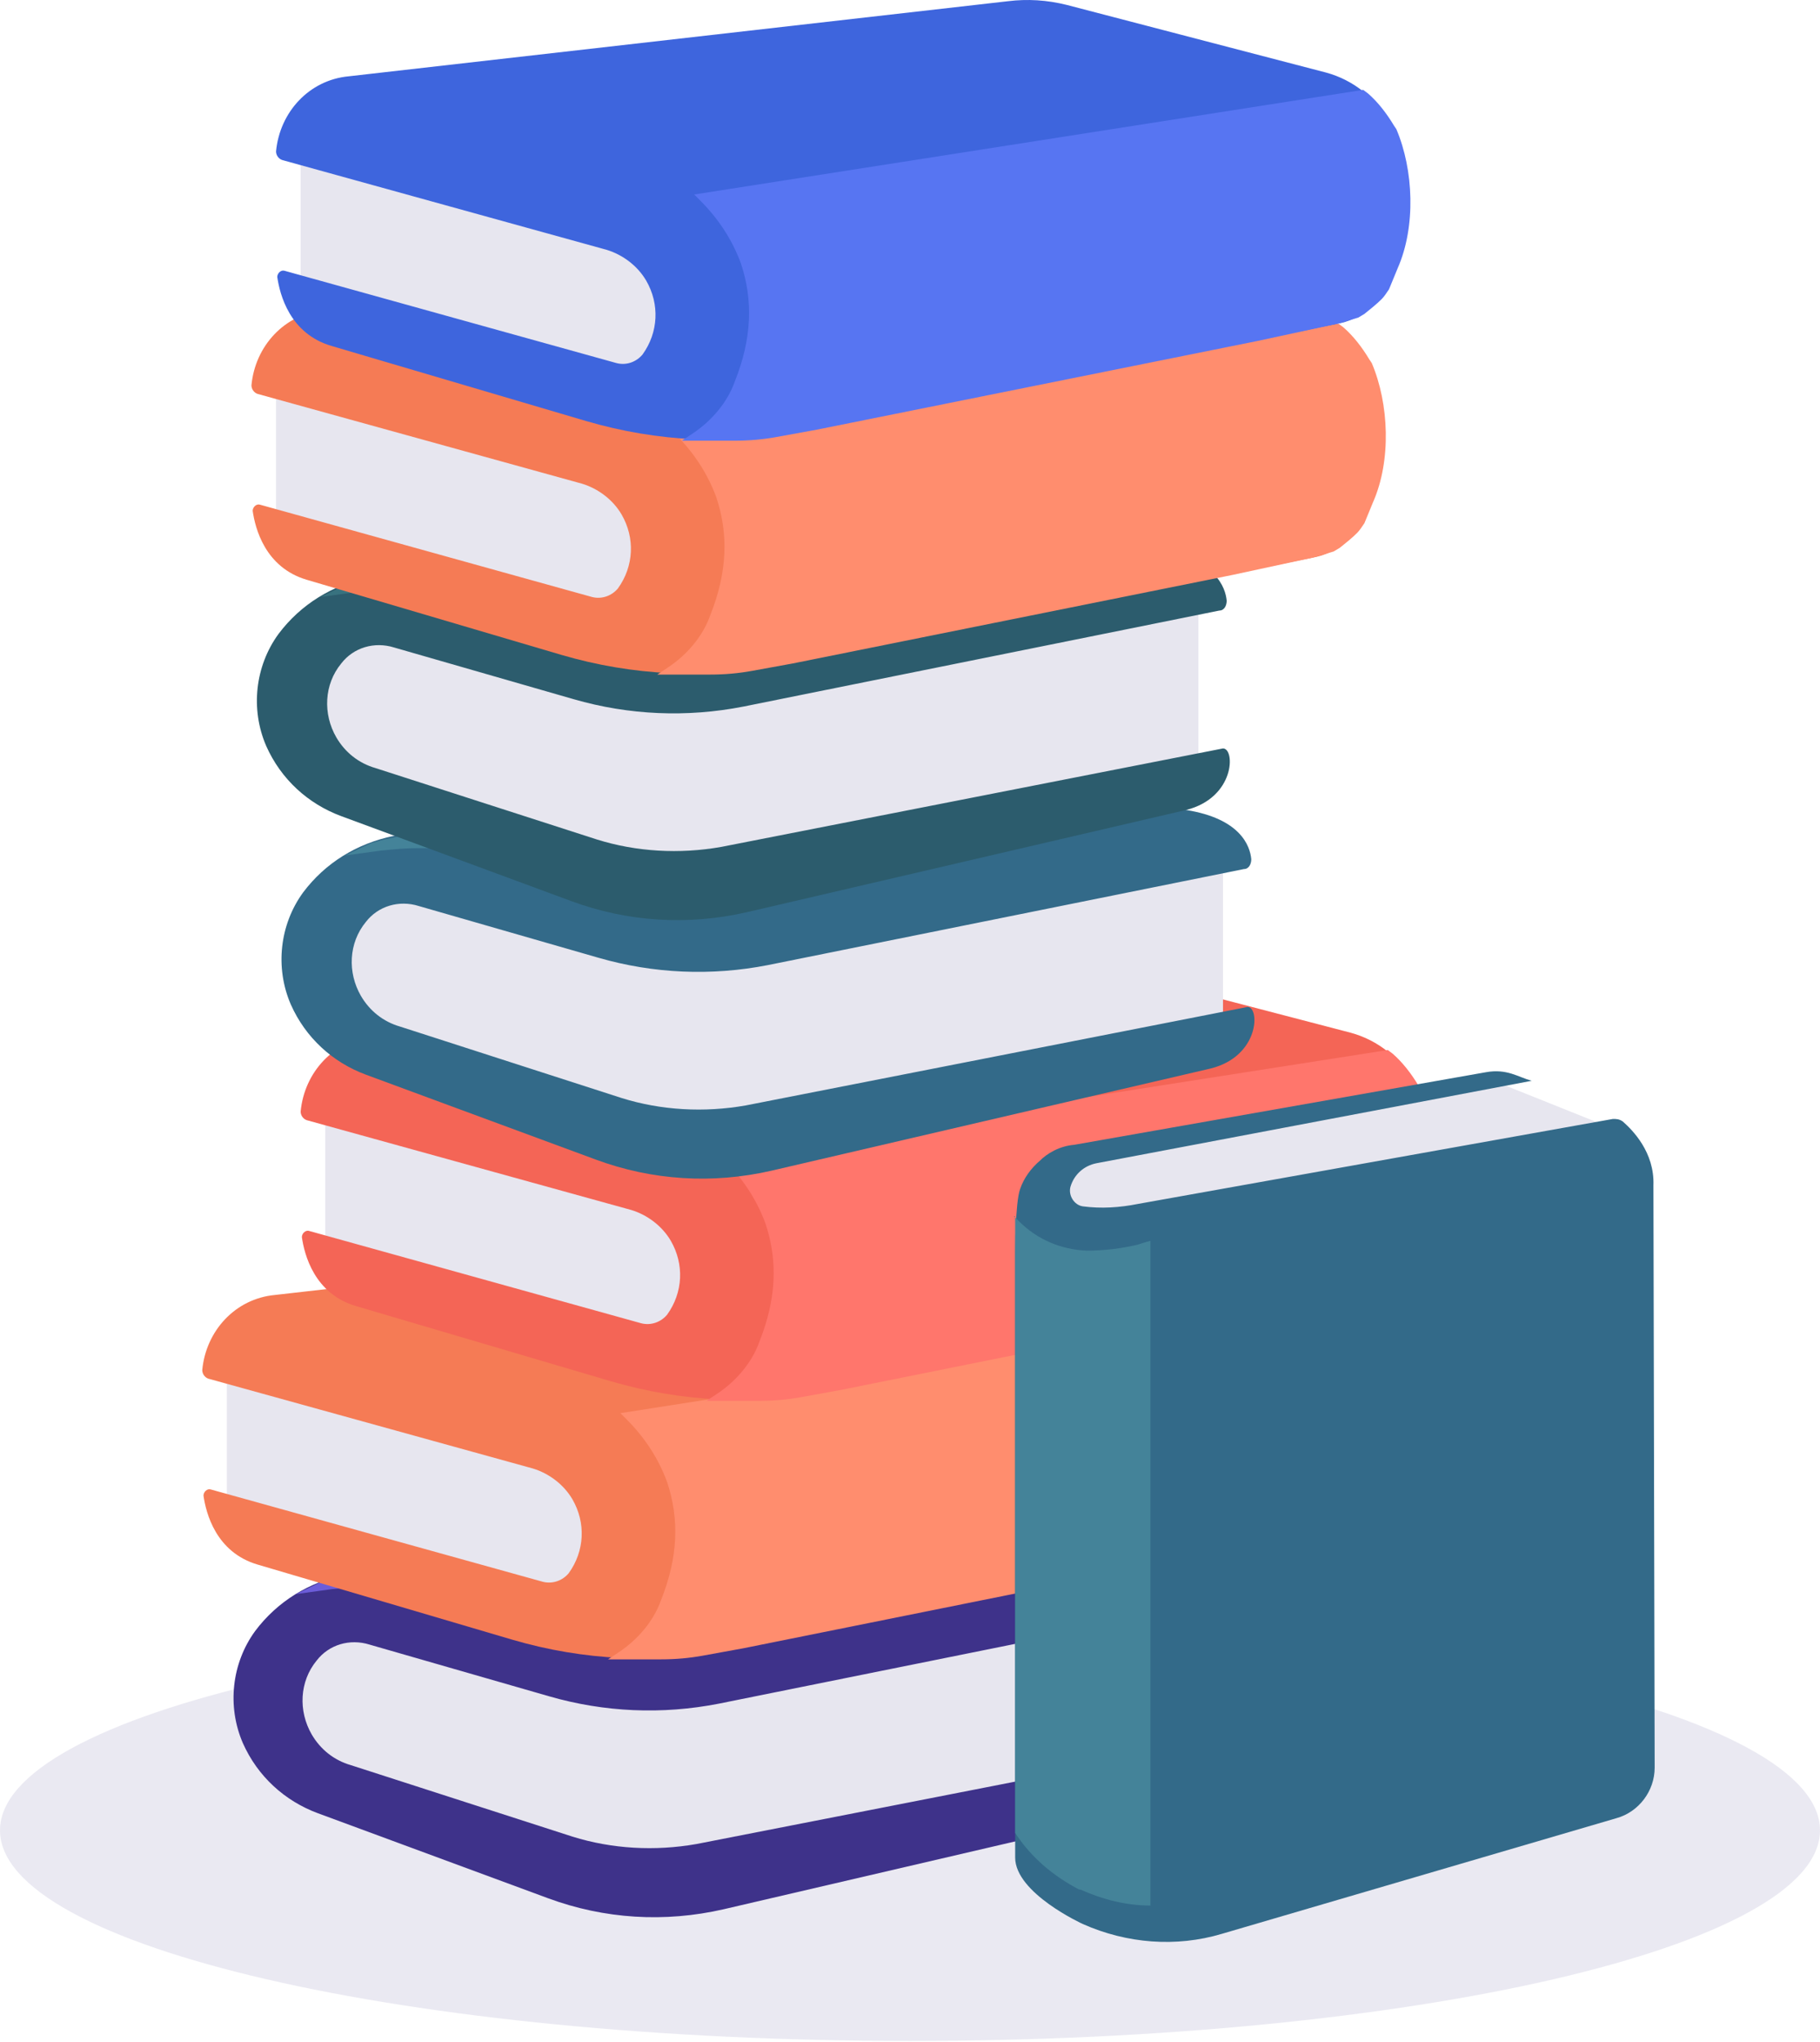 <svg width="255" height="286" viewBox="0 0 255 286" fill="none" xmlns="http://www.w3.org/2000/svg">
<path opacity="0.09" d="M127.5 285.862C197.916 285.862 255 272.654 255 256.362C255 240.07 197.916 226.862 127.5 226.862C57.084 226.862 -1.2726e-07 240.07 -2.84243e-07 256.362C-4.41226e-07 272.654 57.084 285.862 127.5 285.862Z" fill="#171570"/>
<path d="M164.462 221.793V247.655L95.538 263.172L40.4 245.931L43.846 223.517L97.261 233.862L164.462 221.793Z" fill="#E7E6EF"/>
<path d="M44.363 232.586C41.951 235.517 41.779 239.655 43.674 242.931C44.88 245 46.775 246.552 49.188 247.241L80.203 257.241C85.717 258.965 91.748 259.31 97.606 258.276L168.08 244.483C169.803 244.483 169.803 251.379 162.911 253.103L101.397 267.414C93.126 269.31 84.683 268.793 76.757 265.862L44.535 253.965C39.883 252.241 36.092 248.793 34.025 244.138C31.785 238.965 32.474 232.931 35.748 228.448C38.849 224.31 43.329 221.552 48.498 220.517L113.458 208.793C115.354 208.448 117.422 208.448 119.489 208.621L159.292 216.896C166.874 218.103 168.252 221.896 168.425 223.793C168.425 224.483 168.08 225.172 167.391 225.172L100.708 238.621C92.781 240.172 84.683 239.827 76.929 237.586L51.772 230.345C49.015 229.483 46.086 230.345 44.363 232.586Z" fill="#3E328A"/>
<path d="M41.434 223.276L46.431 222.586C48.154 222.414 49.877 222.241 51.6 222.241H54.185L124.831 210.172L120.695 209.138H120.523C117.766 208.793 114.837 208.793 111.908 209.31L50.221 220.345L46.948 221.034C46.258 221.207 45.742 221.379 45.052 221.552L41.434 223.276Z" fill="#6C5DDA"/>
<path d="M31.785 191.034V211.724L85.2 227.241V203.103L31.785 191.034Z" fill="#E7E6EF"/>
<path d="M71.76 229.655L36.092 219.138C30.234 217.414 28.855 211.896 28.511 209.483C28.511 208.965 29.028 208.448 29.545 208.621L76.068 221.552C77.446 221.896 78.825 221.379 79.686 220.345C81.926 217.241 82.098 213.276 80.203 210C78.997 207.931 76.929 206.379 74.689 205.69L29.2 193.103C28.683 192.931 28.338 192.414 28.338 191.896C28.855 186.379 32.991 181.896 38.505 181.379L130.862 170.862C133.618 170.517 136.375 170.69 139.132 171.379L175.489 180.862C179.28 181.896 182.554 184.483 184.449 188.103C188.068 195.345 187.895 203.965 183.932 211.034C182.554 213.621 179.969 215.517 177.04 216.034L102.431 231.034C92.265 233.103 81.754 232.586 71.76 229.655Z" fill="#F57B55"/>
<path d="M85.2 232.414L86.751 231.379C89.335 229.655 91.575 227.069 92.609 224.138C95.022 218.103 95.194 212.759 93.471 207.586C92.265 204.31 90.369 201.379 87.785 198.793L86.923 197.931L180.658 183.276L181.348 183.793C182.726 185 183.932 186.552 184.966 188.276L185.311 188.793C187.723 194.483 188.068 202.414 185.483 208.276L184.277 211.207C183.932 211.724 183.588 212.241 183.243 212.586C182.554 213.276 181.692 213.966 180.831 214.655L179.969 215.172L177.04 216.035L165.84 218.448L104.154 230.862L98.468 231.897C96.572 232.241 94.677 232.414 92.609 232.414H85.2Z" fill="#FF8D6E"/>
<path d="M45.569 154.828V175.517L98.985 191.034V166.896L45.569 154.828Z" fill="#E7E6EF"/>
<path d="M85.545 193.448L49.877 182.931C44.018 181.207 42.64 175.69 42.295 173.276C42.295 172.759 42.812 172.241 43.329 172.414L89.852 185.345C91.231 185.69 92.609 185.172 93.471 184.138C95.711 181.034 95.883 177.069 93.988 173.793C92.781 171.724 90.714 170.172 88.474 169.483L42.985 156.896C42.468 156.724 42.123 156.207 42.123 155.69C42.64 150.172 46.775 145.69 52.289 145.172L144.646 134.655C147.403 134.31 150.16 134.483 152.917 135.172L189.274 144.655C193.065 145.69 196.338 148.276 198.234 151.896C201.852 159.138 201.68 167.759 197.717 174.827C196.338 177.414 193.754 179.31 190.825 179.827L116.215 194.827C106.049 196.896 95.538 196.379 85.545 193.448Z" fill="#F46556"/>
<path d="M98.985 196.207L100.535 195.172C103.12 193.448 105.36 190.862 106.394 187.931C108.806 181.896 108.978 176.552 107.255 171.379C106.049 168.103 104.154 165.172 101.569 162.586L100.708 161.724L194.443 147.069L195.132 147.586C196.511 148.793 197.717 150.345 198.751 152.069L199.095 152.586C201.508 158.276 201.852 166.207 199.268 172.069L198.062 175C197.717 175.517 197.372 176.034 197.028 176.379C196.338 177.069 195.477 177.758 194.615 178.448L193.754 178.965L190.825 179.827L179.625 182.241L117.938 194.655L112.252 195.69C110.357 196.034 108.462 196.207 106.394 196.207H98.985Z" fill="#FF766C"/>
<path d="M148.954 163.448L209.262 151.379L226.492 158.276L152.4 173.793L147.231 165.172L148.954 163.448Z" fill="#E7E6EF"/>
<path d="M150.505 160.345L208.228 150.172C211.158 149.655 212.708 150.862 214.604 151.379L153.607 162.931C151.884 163.276 150.505 164.483 149.988 166.207C149.644 167.414 150.505 168.793 151.712 168.965C154.296 169.31 156.881 169.138 159.465 168.621L225.976 156.724C226.493 156.724 226.838 156.724 227.355 157.069C228.733 158.276 231.835 161.379 231.662 166.034L231.835 247.586C231.835 250.862 229.595 253.793 226.493 254.655L171.182 270.862C164.807 272.759 157.915 272.241 151.712 269.483C151.712 269.483 142.235 265.172 142.235 260.172V175.517C142.235 175.517 142.235 168.448 142.924 166.552C143.441 165 144.475 163.621 145.681 162.586C146.715 161.552 148.438 160.517 150.505 160.345Z" fill="#336A89"/>
<path d="M142.062 170.345L142.751 171.034C145.335 173.621 148.609 175 152.228 175.172C154.812 175.172 157.397 174.827 159.465 174.31C160.498 173.965 161.188 173.793 161.188 173.793V266.896C157.742 266.896 154.468 266.034 151.366 264.655H151.194C147.575 262.759 144.474 260.172 142.234 256.724V170.345H142.062Z" fill="#448399"/>
<path d="M171.354 120.345V146.207L102.431 161.724L47.292 144.483L50.739 122.069L104.154 132.414L171.354 120.345Z" fill="#E7E6EF"/>
<path d="M51.255 129.138C48.843 132.069 48.671 136.207 50.566 139.483C51.772 141.552 53.668 143.103 56.08 143.793L87.095 153.793C92.609 155.517 98.64 155.862 104.498 154.828L174.8 141.034C176.523 141.034 176.523 147.931 169.631 149.655L108.117 163.965C99.846 165.862 91.403 165.345 83.477 162.414L51.255 150.517C46.603 148.793 42.812 145.345 40.745 140.69C38.505 135.517 39.194 129.483 42.468 125C45.569 120.862 50.049 118.103 55.218 117.069L120.178 105.345C122.074 105 124.142 105 126.209 105.172L166.185 113.448C173.766 114.655 175.145 118.448 175.317 120.345C175.317 121.034 174.972 121.724 174.283 121.724L107.6 135.172C99.674 136.724 91.575 136.379 83.822 134.138L58.665 126.897C55.908 126.034 52.978 126.897 51.255 129.138Z" fill="#336A89"/>
<path d="M48.326 119.828L53.323 119.138C55.046 118.966 56.769 118.793 58.492 118.793H61.077L131.723 106.724L127.588 105.69H127.415C124.658 105.345 121.729 105.345 118.8 105.862L57.114 116.897L53.84 117.586C53.151 117.759 52.634 117.931 51.945 118.103L48.326 119.828Z" fill="#448399"/>
<path d="M167.908 84.138V110L98.985 125.517L43.846 108.276L47.292 85.862L100.708 96.207L167.908 84.138Z" fill="#E7E6EF"/>
<path d="M47.809 92.931C45.397 95.862 45.225 100 47.12 103.276C48.326 105.345 50.222 106.897 52.634 107.586L83.649 117.586C89.163 119.31 95.194 119.655 101.052 118.621L171.354 104.828C173.077 104.828 173.077 111.724 166.185 113.448L104.671 127.759C96.4 129.655 87.957 129.138 80.031 126.207L47.809 114.31C43.157 112.586 39.366 109.138 37.298 104.483C35.059 99.31 35.748 93.276 39.022 88.793C42.123 84.655 46.603 81.897 51.772 80.862L116.732 69.138C118.628 68.793 120.695 68.793 122.763 68.966L162.738 77.241C170.32 78.448 171.698 82.241 171.871 84.138C171.871 84.828 171.526 85.517 170.837 85.517L104.154 98.966C96.228 100.517 88.129 100.172 80.375 97.931L55.218 90.69C52.462 89.828 49.532 90.69 47.809 92.931Z" fill="#2C5C6D"/>
<path d="M44.88 83.621L49.877 82.931C51.6 82.759 53.323 82.586 55.046 82.586H57.631L128.277 70.517L124.142 69.483H123.969C121.212 69.138 118.283 69.138 115.354 69.655L53.668 80.69L50.394 81.379C49.705 81.552 49.188 81.724 48.498 81.897L44.88 83.621Z" fill="#38727F"/>
<path d="M38.677 53.103V73.793L92.092 89.31V65.172L38.677 53.103Z" fill="#E7E6EF"/>
<path d="M78.652 91.724L42.985 81.207C37.126 79.483 35.748 73.966 35.403 71.552C35.403 71.034 35.92 70.517 36.437 70.69L82.96 83.621C84.338 83.966 85.717 83.448 86.579 82.414C88.819 79.31 88.991 75.345 87.095 72.069C85.889 70 83.822 68.448 81.582 67.759L36.092 55.172C35.575 55 35.231 54.483 35.231 53.965C35.748 48.448 39.883 43.965 45.397 43.448L137.754 32.931C140.511 32.586 143.268 32.759 146.025 33.448L182.382 42.931C186.172 43.965 189.446 46.552 191.342 50.172C194.96 57.414 194.788 66.034 190.825 73.103C189.446 75.69 186.862 77.586 183.932 78.103L109.323 93.103C99.157 95.172 88.646 94.655 78.652 91.724Z" fill="#F57B55"/>
<path d="M92.092 94.483L93.643 93.448C96.228 91.724 98.468 89.138 99.501 86.207C101.914 80.172 102.086 74.828 100.363 69.655C99.157 66.379 97.261 63.448 94.677 60.862L93.815 60L187.551 45.345L188.24 45.862C189.618 47.069 190.825 48.621 191.858 50.345L192.203 50.862C194.615 56.552 194.96 64.483 192.375 70.345L191.169 73.276C190.825 73.793 190.48 74.31 190.135 74.655C189.446 75.345 188.585 76.034 187.723 76.724L186.862 77.241L183.932 78.103L172.732 80.517L111.046 92.931L105.36 93.966C103.465 94.31 101.569 94.483 99.501 94.483H92.092Z" fill="#FF8D6E"/>
<path d="M42.123 20.345V41.035L95.538 56.552V32.414L42.123 20.345Z" fill="#E7E6EF"/>
<path d="M82.099 58.965L46.431 48.448C40.572 46.724 39.194 41.207 38.849 38.793C38.849 38.276 39.366 37.759 39.883 37.931L86.406 50.862C87.785 51.207 89.163 50.69 90.025 49.655C92.265 46.552 92.437 42.586 90.541 39.31C89.335 37.241 87.268 35.69 85.028 35L39.538 22.414C39.022 22.241 38.677 21.724 38.677 21.207C39.194 15.69 43.329 11.207 48.843 10.69L141.2 0.172C143.957 -0.172 146.714 2.38419e-07 149.471 0.69L185.828 10.172C189.618 11.207 192.892 13.793 194.788 17.414C198.406 24.655 198.234 33.276 194.271 40.345C192.892 42.931 190.308 44.828 187.378 45.345L112.769 60.345C102.603 62.414 92.092 61.897 82.099 58.965Z" fill="#3E65DD"/>
<path d="M95.538 61.724L97.089 60.69C99.674 58.965 101.914 56.379 102.948 53.448C105.36 47.414 105.532 42.069 103.809 36.897C102.603 33.621 100.708 30.69 98.123 28.103L97.262 27.241L190.997 12.586L191.686 13.103C193.065 14.31 194.271 15.862 195.305 17.586L195.649 18.103C198.062 23.793 198.406 31.724 195.822 37.586L194.615 40.517C194.271 41.035 193.926 41.552 193.582 41.897C192.892 42.586 192.031 43.276 191.169 43.965L190.308 44.483L187.378 45.345L176.178 47.759L114.492 60.172L108.806 61.207C106.911 61.552 105.015 61.724 102.948 61.724H95.538Z" fill="#5775F2"/>
</svg>
